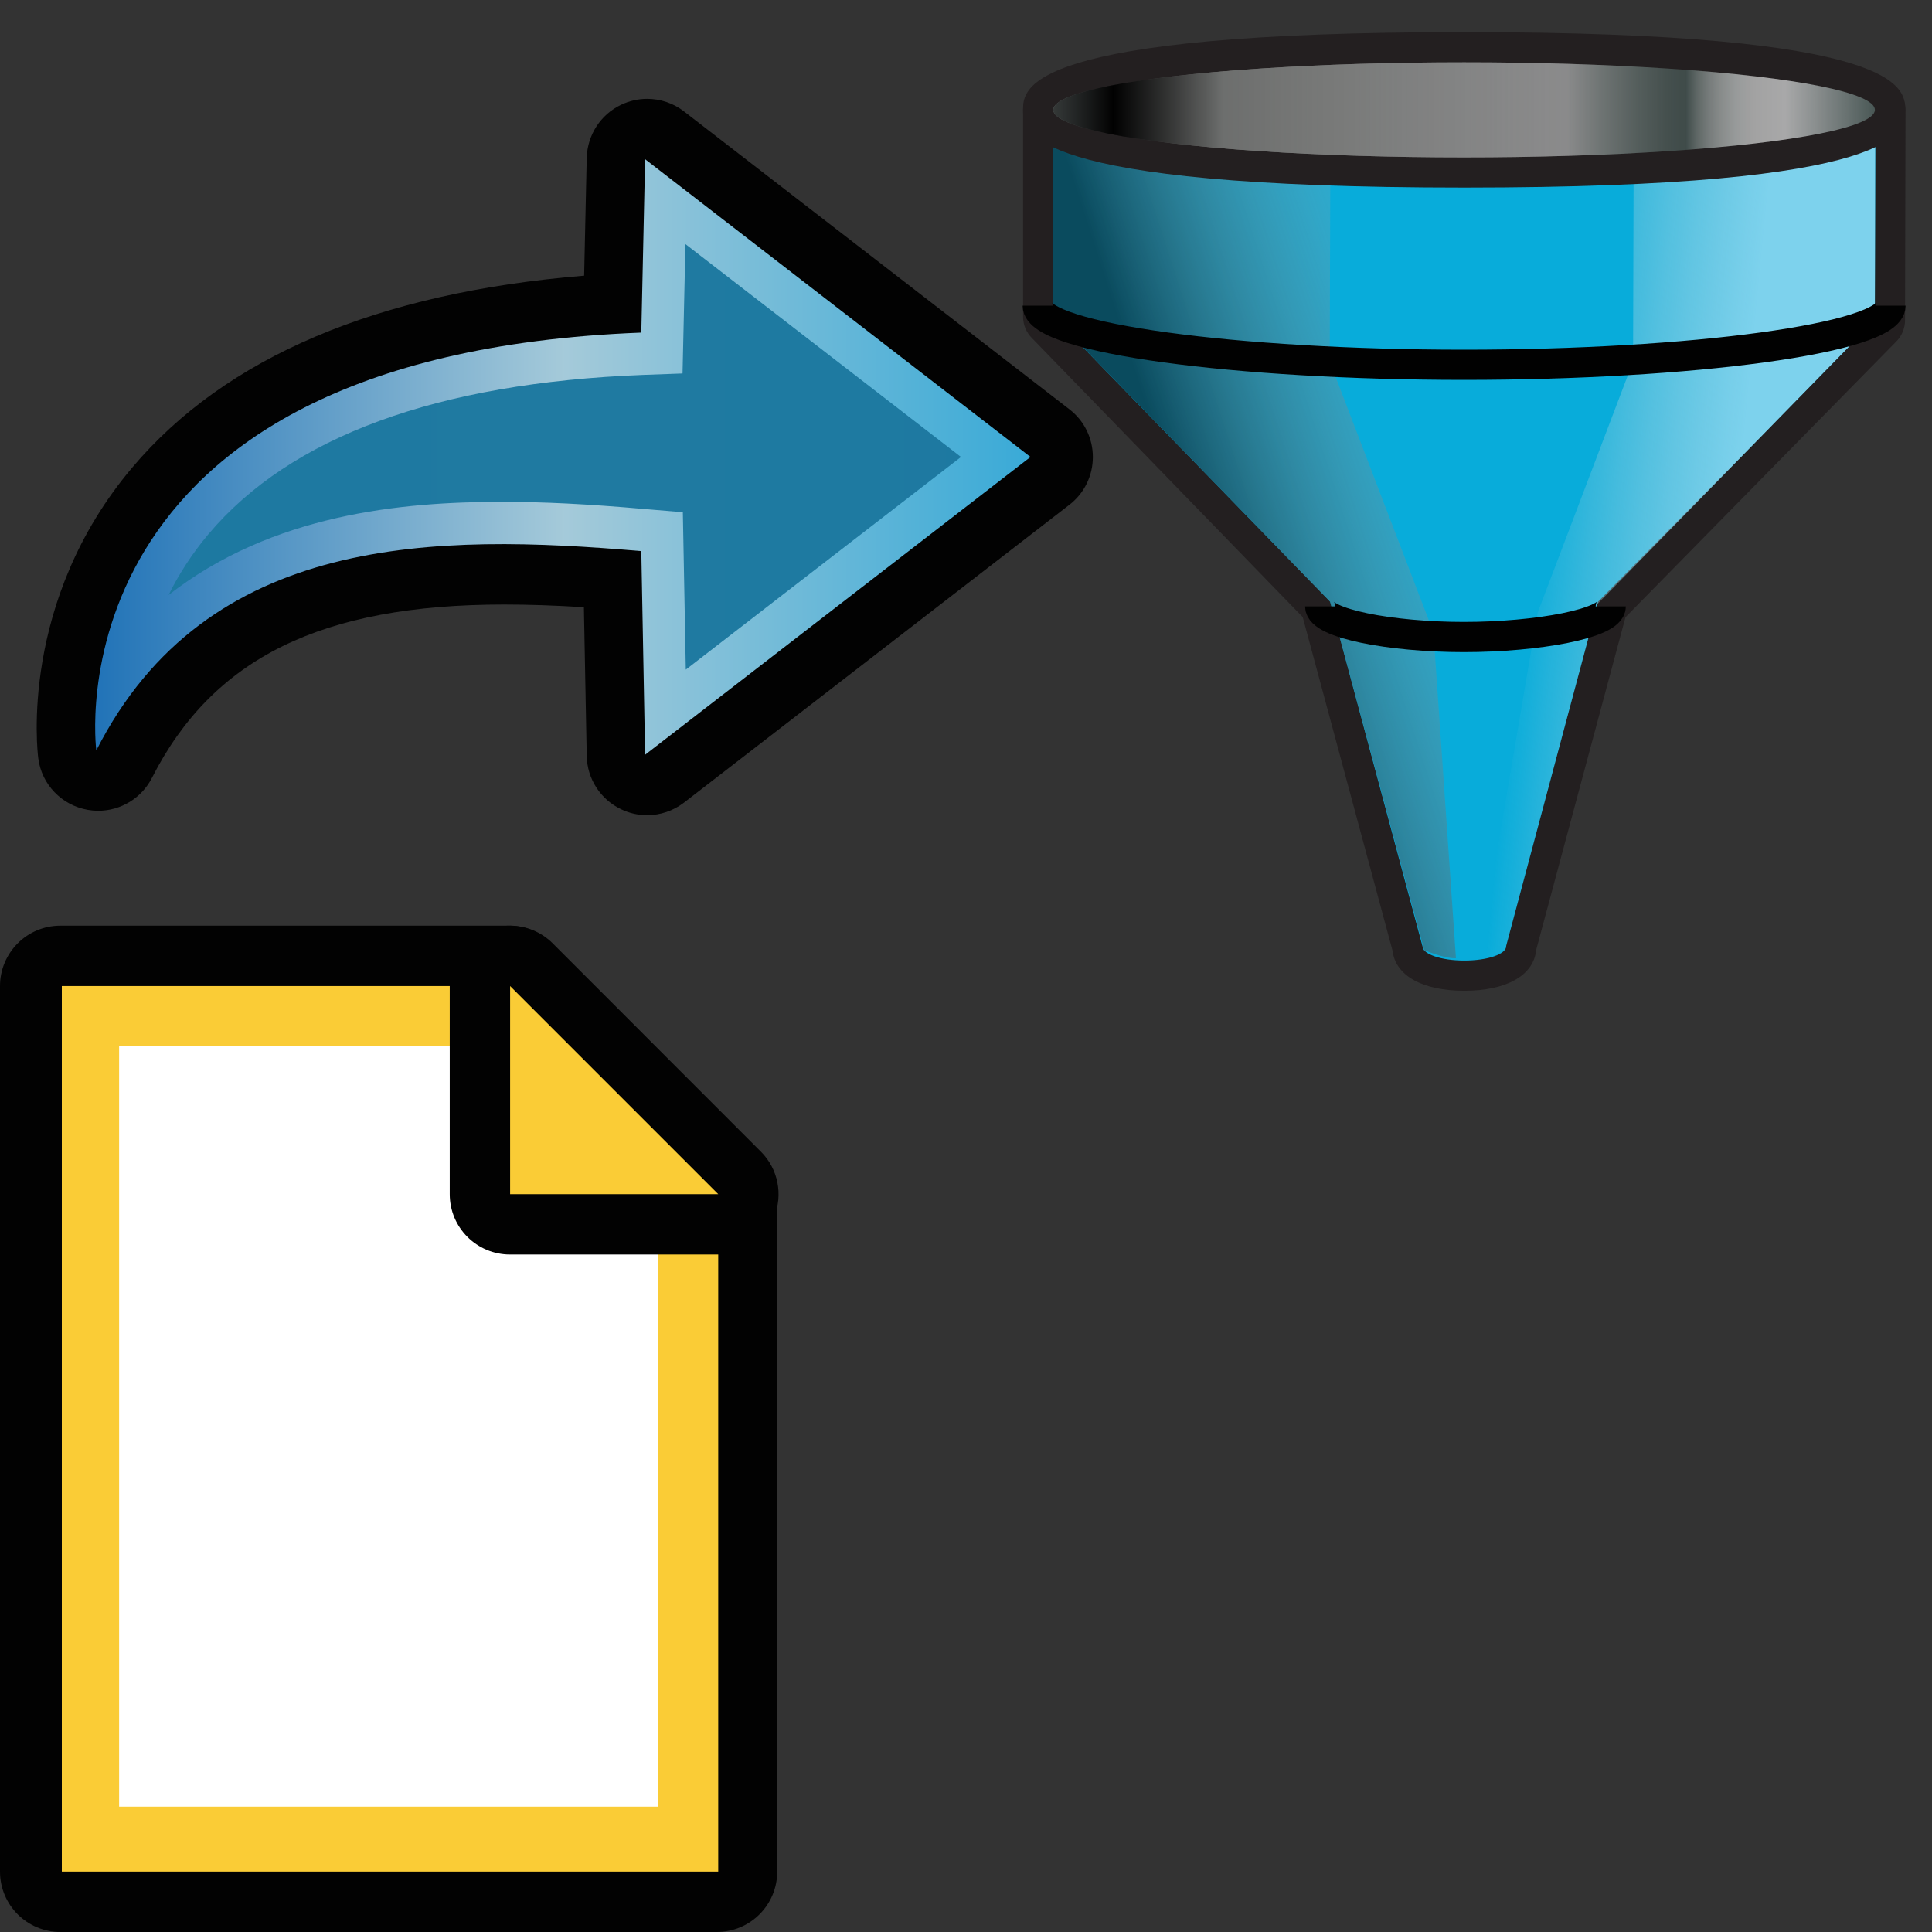 <?xml version="1.0" encoding="UTF-8" standalone="no"?>
<!-- Generator: Adobe Illustrator 14.0.0, SVG Export Plug-In . SVG Version: 6.00 Build 43363)  -->

<svg
   xmlns:dc="http://purl.org/dc/elements/1.1/"
   xmlns:cc="http://creativecommons.org/ns#"
   xmlns:rdf="http://www.w3.org/1999/02/22-rdf-syntax-ns#"
   xmlns:svg="http://www.w3.org/2000/svg"
   xmlns="http://www.w3.org/2000/svg"
   xmlns:sodipodi="http://sodipodi.sourceforge.net/DTD/sodipodi-0.dtd"
   xmlns:inkscape="http://www.inkscape.org/namespaces/inkscape"
   version="1.1"
   id="Layer_1"
   sodipodi:docname="import_r.svg"
   inkscape:version="0.47 r22583"
   x="0px"
   y="0px"
   width="32px"
   height="32px"
   viewBox="0 0 32 32"
   enable-background="new 0 0 32 32"
   xml:space="preserve"><rect x="0" y="0" width="32" height="32" fill="#333333" stroke="none"/><defs
   id="defs30"><inkscape:perspective
     sodipodi:type="inkscape:persp3d"
     inkscape:vp_x="0 : 16 : 1"
     inkscape:vp_y="0 : 1000 : 0"
     inkscape:vp_z="32 : 16 : 1"
     inkscape:persp3d-origin="16 : 10.666667 : 1"
     id="perspective34" /><inkscape:perspective
     id="perspective2884"
     inkscape:persp3d-origin="0.5 : 0.33333333 : 1"
     inkscape:vp_z="1 : 0.5 : 1"
     inkscape:vp_y="0 : 1000 : 0"
     inkscape:vp_x="0 : 0.5 : 1"
     sodipodi:type="inkscape:persp3d" /><linearGradient
     id="path1888_1_"
     gradientUnits="userSpaceOnUse"
     x1="16.15"
     y1="-102.502"
     x2="4.582"
     y2="-106.24"
     gradientTransform="matrix(1,0,0,-1,2.46,-88.84)"><stop
       offset="0"
       style="stop-color:#B1D2DB;stop-opacity:0"
       id="stop9" /><stop
       offset="1"
       style="stop-color:#0A4B5E"
       id="stop11" /></linearGradient><linearGradient
     id="path1890_1_"
     gradientUnits="userSpaceOnUse"
     x1="15.674"
     y1="-105.134"
     x2="22.507"
     y2="-105.801"
     gradientTransform="matrix(1,0,0,-1,2.46,-88.84)"><stop
       offset="0"
       style="stop-color:#B1D2DB;stop-opacity:0"
       id="stop15" /><stop
       offset="1"
       style="stop-color:#7DD2ED"
       id="stop17" /></linearGradient><linearGradient
     id="ellipse1925_1_"
     gradientUnits="userSpaceOnUse"
     x1="160.188"
     y1="-1061.825"
     x2="184.212"
     y2="-1061.825"
     gradientTransform="matrix(1.133,0,0,-1.079,-179.103,-1142.905)"><stop
       offset="0"
       style="stop-color:#848E8D"
       id="stop23" /><stop
       offset="0.073"
       style="stop-color:#010101"
       id="stop25" /><stop
       offset="0.206"
       style="stop-color:#D3D6D4"
       id="stop27" /><stop
       offset="0.624"
       style="stop-color:#B4B4B5"
       id="stop29" /><stop
       offset="0.666"
       style="stop-color:#8B9291"
       id="stop31" /><stop
       offset="0.71"
       style="stop-color:#677270"
       id="stop33" /><stop
       offset="0.747"
       style="stop-color:#515E5C"
       id="stop35" /><stop
       offset="0.77"
       style="stop-color:#495755"
       id="stop37" /><stop
       offset="0.772"
       style="stop-color:#4F5D5B"
       id="stop39" /><stop
       offset="0.784"
       style="stop-color:#6E7876"
       id="stop41" /><stop
       offset="0.798"
       style="stop-color:#878D8C"
       id="stop43" /><stop
       offset="0.814"
       style="stop-color:#9B9F9E"
       id="stop45" /><stop
       offset="0.831"
       style="stop-color:#A9ACAC"
       id="stop47" /><stop
       offset="0.853"
       style="stop-color:#B2B2B2"
       id="stop49" /><stop
       offset="0.891"
       style="stop-color:#B4B4B5"
       id="stop51" /><stop
       offset="1"
       style="stop-color:#495755"
       id="stop53" /></linearGradient><linearGradient
     id="ellipse1936_1_"
     gradientUnits="userSpaceOnUse"
     x1="160.188"
     y1="-1061.825"
     x2="184.212"
     y2="-1061.825"
     gradientTransform="matrix(1.133,0,0,-1.079,-179.103,-1142.905)"><stop
       offset="0"
       style="stop-color:#010101"
       id="stop59" /><stop
       offset="1"
       style="stop-color:#010101;stop-opacity:0"
       id="stop61" /></linearGradient><inkscape:perspective
     id="perspective2884-3"
     inkscape:persp3d-origin="0.5 : 0.33333333 : 1"
     inkscape:vp_z="1 : 0.5 : 1"
     inkscape:vp_y="0 : 1000 : 0"
     inkscape:vp_x="0 : 0.5 : 1"
     sodipodi:type="inkscape:persp3d" /><linearGradient
     id="path1888_1_-7"
     gradientUnits="userSpaceOnUse"
     x1="16.15"
     y1="-102.502"
     x2="4.582"
     y2="-106.24"
     gradientTransform="matrix(1,0,0,-1,2.46,-88.84)"><stop
       offset="0"
       style="stop-color:#B1D2DB;stop-opacity:0"
       id="stop9-4" /><stop
       offset="1"
       style="stop-color:#0A4B5E"
       id="stop11-5" /></linearGradient><linearGradient
     id="path1890_1_-2"
     gradientUnits="userSpaceOnUse"
     x1="15.674"
     y1="-105.134"
     x2="22.507"
     y2="-105.801"
     gradientTransform="matrix(1,0,0,-1,2.46,-88.84)"><stop
       offset="0"
       style="stop-color:#B1D2DB;stop-opacity:0"
       id="stop15-5" /><stop
       offset="1"
       style="stop-color:#7DD2ED"
       id="stop17-4" /></linearGradient><linearGradient
     id="ellipse1925_1_-7"
     gradientUnits="userSpaceOnUse"
     x1="160.188"
     y1="-1061.825"
     x2="184.212"
     y2="-1061.825"
     gradientTransform="matrix(1.133,0,0,-1.079,-179.103,-1142.905)"><stop
       offset="0"
       style="stop-color:#848E8D"
       id="stop23-4" /><stop
       offset="0.073"
       style="stop-color:#010101"
       id="stop25-4" /><stop
       offset="0.206"
       style="stop-color:#D3D6D4"
       id="stop27-3" /><stop
       offset="0.624"
       style="stop-color:#B4B4B5"
       id="stop29-0" /><stop
       offset="0.666"
       style="stop-color:#8B9291"
       id="stop31-7" /><stop
       offset="0.71"
       style="stop-color:#677270"
       id="stop33-8" /><stop
       offset="0.747"
       style="stop-color:#515E5C"
       id="stop35-6" /><stop
       offset="0.77"
       style="stop-color:#495755"
       id="stop37-8" /><stop
       offset="0.772"
       style="stop-color:#4F5D5B"
       id="stop39-8" /><stop
       offset="0.784"
       style="stop-color:#6E7876"
       id="stop41-4" /><stop
       offset="0.798"
       style="stop-color:#878D8C"
       id="stop43-3" /><stop
       offset="0.814"
       style="stop-color:#9B9F9E"
       id="stop45-1" /><stop
       offset="0.831"
       style="stop-color:#A9ACAC"
       id="stop47-4" /><stop
       offset="0.853"
       style="stop-color:#B2B2B2"
       id="stop49-9" /><stop
       offset="0.891"
       style="stop-color:#B4B4B5"
       id="stop51-2" /><stop
       offset="1"
       style="stop-color:#495755"
       id="stop53-0" /></linearGradient><linearGradient
     id="ellipse1936_1_-6"
     gradientUnits="userSpaceOnUse"
     x1="160.188"
     y1="-1061.825"
     x2="184.212"
     y2="-1061.825"
     gradientTransform="matrix(1.133,0,0,-1.079,-179.103,-1142.905)"><stop
       offset="0"
       style="stop-color:#010101"
       id="stop59-8" /><stop
       offset="1"
       style="stop-color:#010101;stop-opacity:0"
       id="stop61-9" /></linearGradient><inkscape:perspective
     id="perspective2884-2"
     inkscape:persp3d-origin="0.5 : 0.33333333 : 1"
     inkscape:vp_z="1 : 0.5 : 1"
     inkscape:vp_y="0 : 1000 : 0"
     inkscape:vp_x="0 : 0.5 : 1"
     sodipodi:type="inkscape:persp3d" /><linearGradient
     id="path1888_1_-6"
     gradientUnits="userSpaceOnUse"
     x1="16.15"
     y1="-102.502"
     x2="4.582"
     y2="-106.24"
     gradientTransform="matrix(1,0,0,-1,2.46,-88.84)"><stop
       offset="0"
       style="stop-color:#B1D2DB;stop-opacity:0"
       id="stop9-6" /><stop
       offset="1"
       style="stop-color:#0A4B5E"
       id="stop11-4" /></linearGradient><linearGradient
     id="path1890_1_-9"
     gradientUnits="userSpaceOnUse"
     x1="15.674"
     y1="-105.134"
     x2="22.507"
     y2="-105.801"
     gradientTransform="matrix(1,0,0,-1,2.46,-88.84)"><stop
       offset="0"
       style="stop-color:#B1D2DB;stop-opacity:0"
       id="stop15-50" /><stop
       offset="1"
       style="stop-color:#7DD2ED"
       id="stop17-48" /></linearGradient><linearGradient
     id="ellipse1925_1_-71"
     gradientUnits="userSpaceOnUse"
     x1="160.188"
     y1="-1061.825"
     x2="184.212"
     y2="-1061.825"
     gradientTransform="matrix(1.133,0,0,-1.079,-179.103,-1142.905)"><stop
       offset="0"
       style="stop-color:#848E8D"
       id="stop23-7" /><stop
       offset="0.073"
       style="stop-color:#010101"
       id="stop25-2" /><stop
       offset="0.206"
       style="stop-color:#D3D6D4"
       id="stop27-7" /><stop
       offset="0.624"
       style="stop-color:#B4B4B5"
       id="stop29-2" /><stop
       offset="0.666"
       style="stop-color:#8B9291"
       id="stop31-2" /><stop
       offset="0.71"
       style="stop-color:#677270"
       id="stop33-6" /><stop
       offset="0.747"
       style="stop-color:#515E5C"
       id="stop35-1" /><stop
       offset="0.77"
       style="stop-color:#495755"
       id="stop37-0" /><stop
       offset="0.772"
       style="stop-color:#4F5D5B"
       id="stop39-6" /><stop
       offset="0.784"
       style="stop-color:#6E7876"
       id="stop41-1" /><stop
       offset="0.798"
       style="stop-color:#878D8C"
       id="stop43-5" /><stop
       offset="0.814"
       style="stop-color:#9B9F9E"
       id="stop45-9" /><stop
       offset="0.831"
       style="stop-color:#A9ACAC"
       id="stop47-49" /><stop
       offset="0.853"
       style="stop-color:#B2B2B2"
       id="stop49-0" /><stop
       offset="0.891"
       style="stop-color:#B4B4B5"
       id="stop51-9" /><stop
       offset="1"
       style="stop-color:#495755"
       id="stop53-1" /></linearGradient><linearGradient
     id="ellipse1936_1_-7"
     gradientUnits="userSpaceOnUse"
     x1="160.188"
     y1="-1061.825"
     x2="184.212"
     y2="-1061.825"
     gradientTransform="matrix(1.133,0,0,-1.079,-179.103,-1142.905)"><stop
       offset="0"
       style="stop-color:#010101"
       id="stop59-7" /><stop
       offset="1"
       style="stop-color:#010101;stop-opacity:0"
       id="stop61-1" /></linearGradient><inkscape:perspective
     id="perspective2884-1"
     inkscape:persp3d-origin="0.5 : 0.33333333 : 1"
     inkscape:vp_z="1 : 0.5 : 1"
     inkscape:vp_y="0 : 1000 : 0"
     inkscape:vp_x="0 : 0.5 : 1"
     sodipodi:type="inkscape:persp3d" /><linearGradient
     id="path1888_1_-5"
     gradientUnits="userSpaceOnUse"
     x1="16.15"
     y1="-102.502"
     x2="4.582"
     y2="-106.24"
     gradientTransform="matrix(1,0,0,-1,2.46,-88.84)"><stop
       offset="0"
       style="stop-color:#B1D2DB;stop-opacity:0"
       id="stop9-9" /><stop
       offset="1"
       style="stop-color:#0A4B5E"
       id="stop11-7" /></linearGradient><linearGradient
     id="path1890_1_-7"
     gradientUnits="userSpaceOnUse"
     x1="15.674"
     y1="-105.134"
     x2="22.507"
     y2="-105.801"
     gradientTransform="matrix(1,0,0,-1,2.46,-88.84)"><stop
       offset="0"
       style="stop-color:#B1D2DB;stop-opacity:0"
       id="stop15-6" /><stop
       offset="1"
       style="stop-color:#7DD2ED"
       id="stop17-7" /></linearGradient><linearGradient
     id="ellipse1925_1_-3"
     gradientUnits="userSpaceOnUse"
     x1="160.188"
     y1="-1061.825"
     x2="184.212"
     y2="-1061.825"
     gradientTransform="matrix(1.133,0,0,-1.079,-179.103,-1142.905)"><stop
       offset="0"
       style="stop-color:#848E8D"
       id="stop23-6" /><stop
       offset="0.073"
       style="stop-color:#010101"
       id="stop25-5" /><stop
       offset="0.206"
       style="stop-color:#D3D6D4"
       id="stop27-6" /><stop
       offset="0.624"
       style="stop-color:#B4B4B5"
       id="stop29-3" /><stop
       offset="0.666"
       style="stop-color:#8B9291"
       id="stop31-9" /><stop
       offset="0.71"
       style="stop-color:#677270"
       id="stop33-4" /><stop
       offset="0.747"
       style="stop-color:#515E5C"
       id="stop35-8" /><stop
       offset="0.77"
       style="stop-color:#495755"
       id="stop37-1" /><stop
       offset="0.772"
       style="stop-color:#4F5D5B"
       id="stop39-2" /><stop
       offset="0.784"
       style="stop-color:#6E7876"
       id="stop41-9" /><stop
       offset="0.798"
       style="stop-color:#878D8C"
       id="stop43-39" /><stop
       offset="0.814"
       style="stop-color:#9B9F9E"
       id="stop45-0" /><stop
       offset="0.831"
       style="stop-color:#A9ACAC"
       id="stop47-8" /><stop
       offset="0.853"
       style="stop-color:#B2B2B2"
       id="stop49-8" /><stop
       offset="0.891"
       style="stop-color:#B4B4B5"
       id="stop51-5" /><stop
       offset="1"
       style="stop-color:#495755"
       id="stop53-09" /></linearGradient><linearGradient
     id="ellipse1936_1_-63"
     gradientUnits="userSpaceOnUse"
     x1="160.188"
     y1="-1061.825"
     x2="184.212"
     y2="-1061.825"
     gradientTransform="matrix(1.133,0,0,-1.079,-179.103,-1142.905)"><stop
       offset="0"
       style="stop-color:#010101"
       id="stop59-85" /><stop
       offset="1"
       style="stop-color:#010101;stop-opacity:0"
       id="stop61-6" /></linearGradient></defs><sodipodi:namedview
   pagecolor="#ffffff"
   bordercolor="#666666"
   borderopacity="1"
   objecttolerance="10"
   gridtolerance="10"
   guidetolerance="10"
   inkscape:pageopacity="0"
   inkscape:pageshadow="2"
   inkscape:window-width="1192"
   inkscape:window-height="1515"
   id="namedview28"
   showgrid="false"
   inkscape:zoom="11.092738"
   inkscape:cx="24.264513"
   inkscape:cy="55.11391"
   inkscape:window-x="0"
   inkscape:window-y="0"
   inkscape:window-maximized="1"
   inkscape:current-layer="Layer_1" />


<linearGradient
   id="path186_1_"
   gradientUnits="userSpaceOnUse"
   x1="581.366"
   y1="817.68"
   x2="592.795"
   y2="817.68"
   gradientTransform="matrix(1 0 0 1 -563.08 -809.68)">
	<stop
   offset="0"
   style="stop-color:#A46729"
   id="stop6" />
	<stop
   offset="0.539"
   style="stop-color:#FAA81E"
   id="stop8" />
	<stop
   offset="1"
   style="stop-color:#FFF3E1"
   id="stop10" />
</linearGradient>

<path
   id="path10065"
   fill="#020202"
   d="M1,32c-0.553,0-1-0.447-1-1V16.332c0-0.552,0.447-1,1-1h7.426  c0.267,0,0.521,0.104,0.707,0.293l3.447,3.449c0.188,0.188,0.293,0.441,0.293,0.705V31c0,0.553-0.447,1-1,1H1z" />
<polygon
   id="polygon10067"
   fill="#FACC36"
   points="8.449,16.332 1.024,16.332 1.024,31 11.896,31 11.896,19.779 " />
<polygon
   id="polygon10069"
   fill="#FFFFFF"
   points="10.902,19.311 10.902,29.924 1.973,29.924 1.973,17.326 8.918,17.326   9.867,18.404 " />
<path
   id="path10071"
   fill="#020202"
   d="M8.449,20.779c-0.554,0-1-0.447-1-1v-3.447c0-0.403,0.242-0.769,0.616-0.924  c0.123-0.052,0.254-0.076,0.384-0.076c0.26,0,0.516,0.103,0.706,0.293l3.447,3.449c0.286,0.285,0.372,0.715,0.217,1.09  c-0.153,0.373-0.521,0.615-0.924,0.615H8.449z" />
<polygon
   id="polygon10073"
   fill="#FACC36"
   points="8.449,19.779 11.896,19.779 8.449,16.332 " />
<path
   id="path10238"
   d="m 10.718,13.502 c -0.146,0 -0.295,-0.032 -0.432,-0.099 -0.342,-0.164 -0.561,-0.504 -0.568,-0.883 l -0.047,-2.463 c -0.492,-0.03 -0.918,-0.044 -1.322,-0.044 -3.021,0 -4.822,0.885 -5.832,2.87 -0.172,0.339 -0.52,0.546 -0.891,0.546 -0.058,0 -0.113,-0.005 -0.17,-0.015 -0.433,-0.074 -0.767,-0.421 -0.822,-0.854 -0.014,-0.105 -0.316,-2.599 1.553,-4.812 1.547,-1.834 4.064,-2.902 7.488,-3.182 l 0.043,-1.951 c 0.01,-0.377 0.229,-0.718 0.57,-0.88 0.137,-0.065 0.284,-0.098 0.43,-0.098 0.219,0 0.434,0.071 0.611,0.208 l 6.383,4.934 c 0.246,0.188 0.389,0.48 0.389,0.791 0,0.31 -0.143,0.602 -0.389,0.791 l -6.383,4.933 c -0.179,0.137 -0.394,0.208 -0.611,0.208 l 0,0 z"
   style="fill:#020202" />
<linearGradient
   id="path7827_1_"
   gradientUnits="userSpaceOnUse"
   x1="70.103"
   y1="2423.46"
   x2="93.936"
   y2="2423.46"
   gradientTransform="matrix(-0.655,0,0,0.655,63.061,-1580.281)">
	<stop
   offset="0"
   style="stop-color:#39ADDB"
   id="stop20" />
	<stop
   offset="0.5"
   style="stop-color:#A8CEDE"
   id="stop22" />
	<stop
   offset="1"
   style="stop-color:#2175BB"
   id="stop24" />
</linearGradient>
<path
   id="path7827_14_"
   enable-background="new    "
   d="m 10.685,2.637 -0.063,2.872 c -9.888,0.382 -9.027,6.92 -9.027,6.92 1.83,-3.602 5.631,-3.592 9.027,-3.301 l 0.063,3.373 6.383,-4.932 -6.383,-4.932 z"
   style="opacity:0.98;fill:url(#path7827_1_)" />
<path
   id="path4454_2_"
   enable-background="new    "
   d="m 11.359,11.091 -0.049,-2.607 -0.631,-0.053 c -0.955,-0.084 -1.686,-0.119 -2.367,-0.119 -1.651,0 -3.799,0.199 -5.52,1.543 0.164,-0.332 0.379,-0.674 0.662,-1.01 1.363,-1.614 3.783,-2.502 7.191,-2.635 l 0.66,-0.024 0.048,-2.143 4.564,3.526 -4.558,3.522 z"
   style="opacity:0.98;fill:#1d78a0" />
<g
   transform="matrix(0.5,0,0,0.5,16.25,0.471)"
   id="g3"><path
     style="fill:#231f20"
     d="m 16.008,31.878 c -1.389,0 -2.28,-0.502 -2.377,-1.322 L 10.654,19.5 1.691,10.265 C 1.5,10.078 1.392,9.823 1.391,9.556 l 0,-6.855 C 1.389,2.149 1.834,1.699 2.387,1.697 c 10e-4,0 0.002,0 0.004,0 0.551,0 0.998,0.444 1,0.995 v 6.437 l 8.874,9.147 c 0.137,0.134 0.231,0.304 0.274,0.49 l 2.979,11.067 c 0.243,0.047 0.733,0.047 0.978,0.001 l 2.969,-11.068 c 0.043,-0.189 0.141,-0.361 0.279,-0.496 l 8.863,-9.029 0.016,-6.543 c 0,-0.553 0.447,-1 1,-1.001 l 0,0 c 0.553,0 1,0.446 1,0.999 l -0.016,6.969 c 0,0.271 -0.109,0.532 -0.305,0.721 l -8.956,9.118 -2.959,11.025 c -0.079,0.835 -0.977,1.349 -2.379,1.349 l 0,0 z"
     id="path5" /><path
     style="fill:#08acda"
     id="path1874"
     d="m 2.39,2.697 10e-4,6.854 9.172,9.439 3.059,11.414 0,0 c 0,0.262 0.621,0.474 1.385,0.474 0.767,0 1.387,-0.212 1.387,-0.474 0,-0.003 -0.002,-0.005 -0.002,-0.007 L 20.438,18.99 29.607,9.666 29.623,2.697" /><linearGradient
     id="linearGradient2917"
     gradientUnits="userSpaceOnUse"
     x1="16.15"
     y1="-102.502"
     x2="4.582"
     y2="-106.24"
     gradientTransform="matrix(1,0,0,-1,2.46,-88.84)"><stop
       offset="0"
       style="stop-color:#B1D2DB;stop-opacity:0"
       id="stop2919" /><stop
       offset="1"
       style="stop-color:#0A4B5E"
       id="stop2921" /></linearGradient><path
     style="fill:url(#path1888_1_-5)"
     id="path1888"
     d="m 2.39,2.697 10e-4,6.854 9.172,9.439 3.115,11.541 c 0,0 0.678,0.29 1.052,0.269 l -0.746,-10.796 -3.435,-8.969 0.02,-6.763" /><linearGradient
     id="linearGradient2924"
     gradientUnits="userSpaceOnUse"
     x1="15.674"
     y1="-105.134"
     x2="22.507"
     y2="-105.801"
     gradientTransform="matrix(1,0,0,-1,2.46,-88.84)"><stop
       offset="0"
       style="stop-color:#B1D2DB;stop-opacity:0"
       id="stop2926" /><stop
       offset="1"
       style="stop-color:#7DD2ED"
       id="stop2928" /></linearGradient><path
     style="fill:url(#path1890_1_-7)"
     id="path1890"
     d="m 29.621,2.698 -0.016,6.969 -9.189,9.4 -3.053,11.436 c 0,0 -0.511,0.368 -0.885,0.348 l 1.96,-11.502 3.159,-8.313 0.02,-6.764" /><path
     style="fill:#231f20"
     d="M 16,5.272 C 1.39,5.272 1.39,3.401 1.39,2.697 c 0,-0.704 0,-2.575 14.61,-2.575 14.609,0 14.609,1.871 14.609,2.575 0,0.704 0,2.575 -14.609,2.575 l 0,0 z"
     id="path20" /><linearGradient
     id="linearGradient2932"
     gradientUnits="userSpaceOnUse"
     x1="160.188"
     y1="-1061.825"
     x2="184.212"
     y2="-1061.825"
     gradientTransform="matrix(1.133,0,0,-1.079,-179.103,-1142.905)"><stop
       offset="0"
       style="stop-color:#848E8D"
       id="stop2934" /><stop
       offset="0.073"
       style="stop-color:#010101"
       id="stop2936" /><stop
       offset="0.206"
       style="stop-color:#D3D6D4"
       id="stop2938" /><stop
       offset="0.624"
       style="stop-color:#B4B4B5"
       id="stop2940" /><stop
       offset="0.666"
       style="stop-color:#8B9291"
       id="stop2942" /><stop
       offset="0.71"
       style="stop-color:#677270"
       id="stop2944" /><stop
       offset="0.747"
       style="stop-color:#515E5C"
       id="stop2946" /><stop
       offset="0.77"
       style="stop-color:#495755"
       id="stop2948" /><stop
       offset="0.772"
       style="stop-color:#4F5D5B"
       id="stop2950" /><stop
       offset="0.784"
       style="stop-color:#6E7876"
       id="stop2952" /><stop
       offset="0.798"
       style="stop-color:#878D8C"
       id="stop2954" /><stop
       offset="0.814"
       style="stop-color:#9B9F9E"
       id="stop2956" /><stop
       offset="0.831"
       style="stop-color:#A9ACAC"
       id="stop2958" /><stop
       offset="0.853"
       style="stop-color:#B2B2B2"
       id="stop2960" /><stop
       offset="0.891"
       style="stop-color:#B4B4B5"
       id="stop2962" /><stop
       offset="1"
       style="stop-color:#495755"
       id="stop2964" /></linearGradient><ellipse
     d="M 29.609,2.697 C 29.609,3.567 23.516,4.272 16,4.272 8.484,4.272 2.391,3.567 2.391,2.697 2.391,1.827 8.484,1.122 16,1.122 c 7.516,0 13.609,0.705 13.609,1.575 z"
     style="fill:url(#ellipse1925_1_-3)"
     sodipodi:ry="1.575"
     sodipodi:rx="13.609"
     sodipodi:cy="2.697"
     sodipodi:cx="16"
     id="ellipse1925"
     cx="16"
     cy="2.697"
     rx="13.609"
     ry="1.575" /><path
     style="fill:none;stroke:#010101"
     id="path1927"
     d="m 30.125,9.183 c 0,1.082 -6.611,1.959 -14.127,1.959 -7.515,0 -14.123,-0.877 -14.123,-1.959" /><path
     style="fill:none;stroke:#010101"
     id="path1929"
     d="m 20.858,19.146 c 0,0.56 -2.414,1.014 -4.864,1.014 -2.449,0 -4.761,-0.454 -4.761,-1.014" /><linearGradient
     id="linearGradient2969"
     gradientUnits="userSpaceOnUse"
     x1="160.188"
     y1="-1061.825"
     x2="184.212"
     y2="-1061.825"
     gradientTransform="matrix(1.133,0,0,-1.079,-179.103,-1142.905)"><stop
       offset="0"
       style="stop-color:#010101"
       id="stop2971" /><stop
       offset="1"
       style="stop-color:#010101;stop-opacity:0"
       id="stop2973" /></linearGradient><ellipse
     d="M 29.609,2.697 C 29.609,3.567 23.516,4.272 16,4.272 8.484,4.272 2.391,3.567 2.391,2.697 2.391,1.827 8.484,1.122 16,1.122 c 7.516,0 13.609,0.705 13.609,1.575 z"
     style="opacity:0.61;fill:url(#ellipse1936_1_-63)"
     sodipodi:ry="1.575"
     sodipodi:rx="13.609"
     sodipodi:cy="2.697"
     sodipodi:cx="16"
     id="ellipse1936"
     enable-background="new    "
     cx="16"
     cy="2.697"
     rx="13.609"
     ry="1.575" /></g></svg>